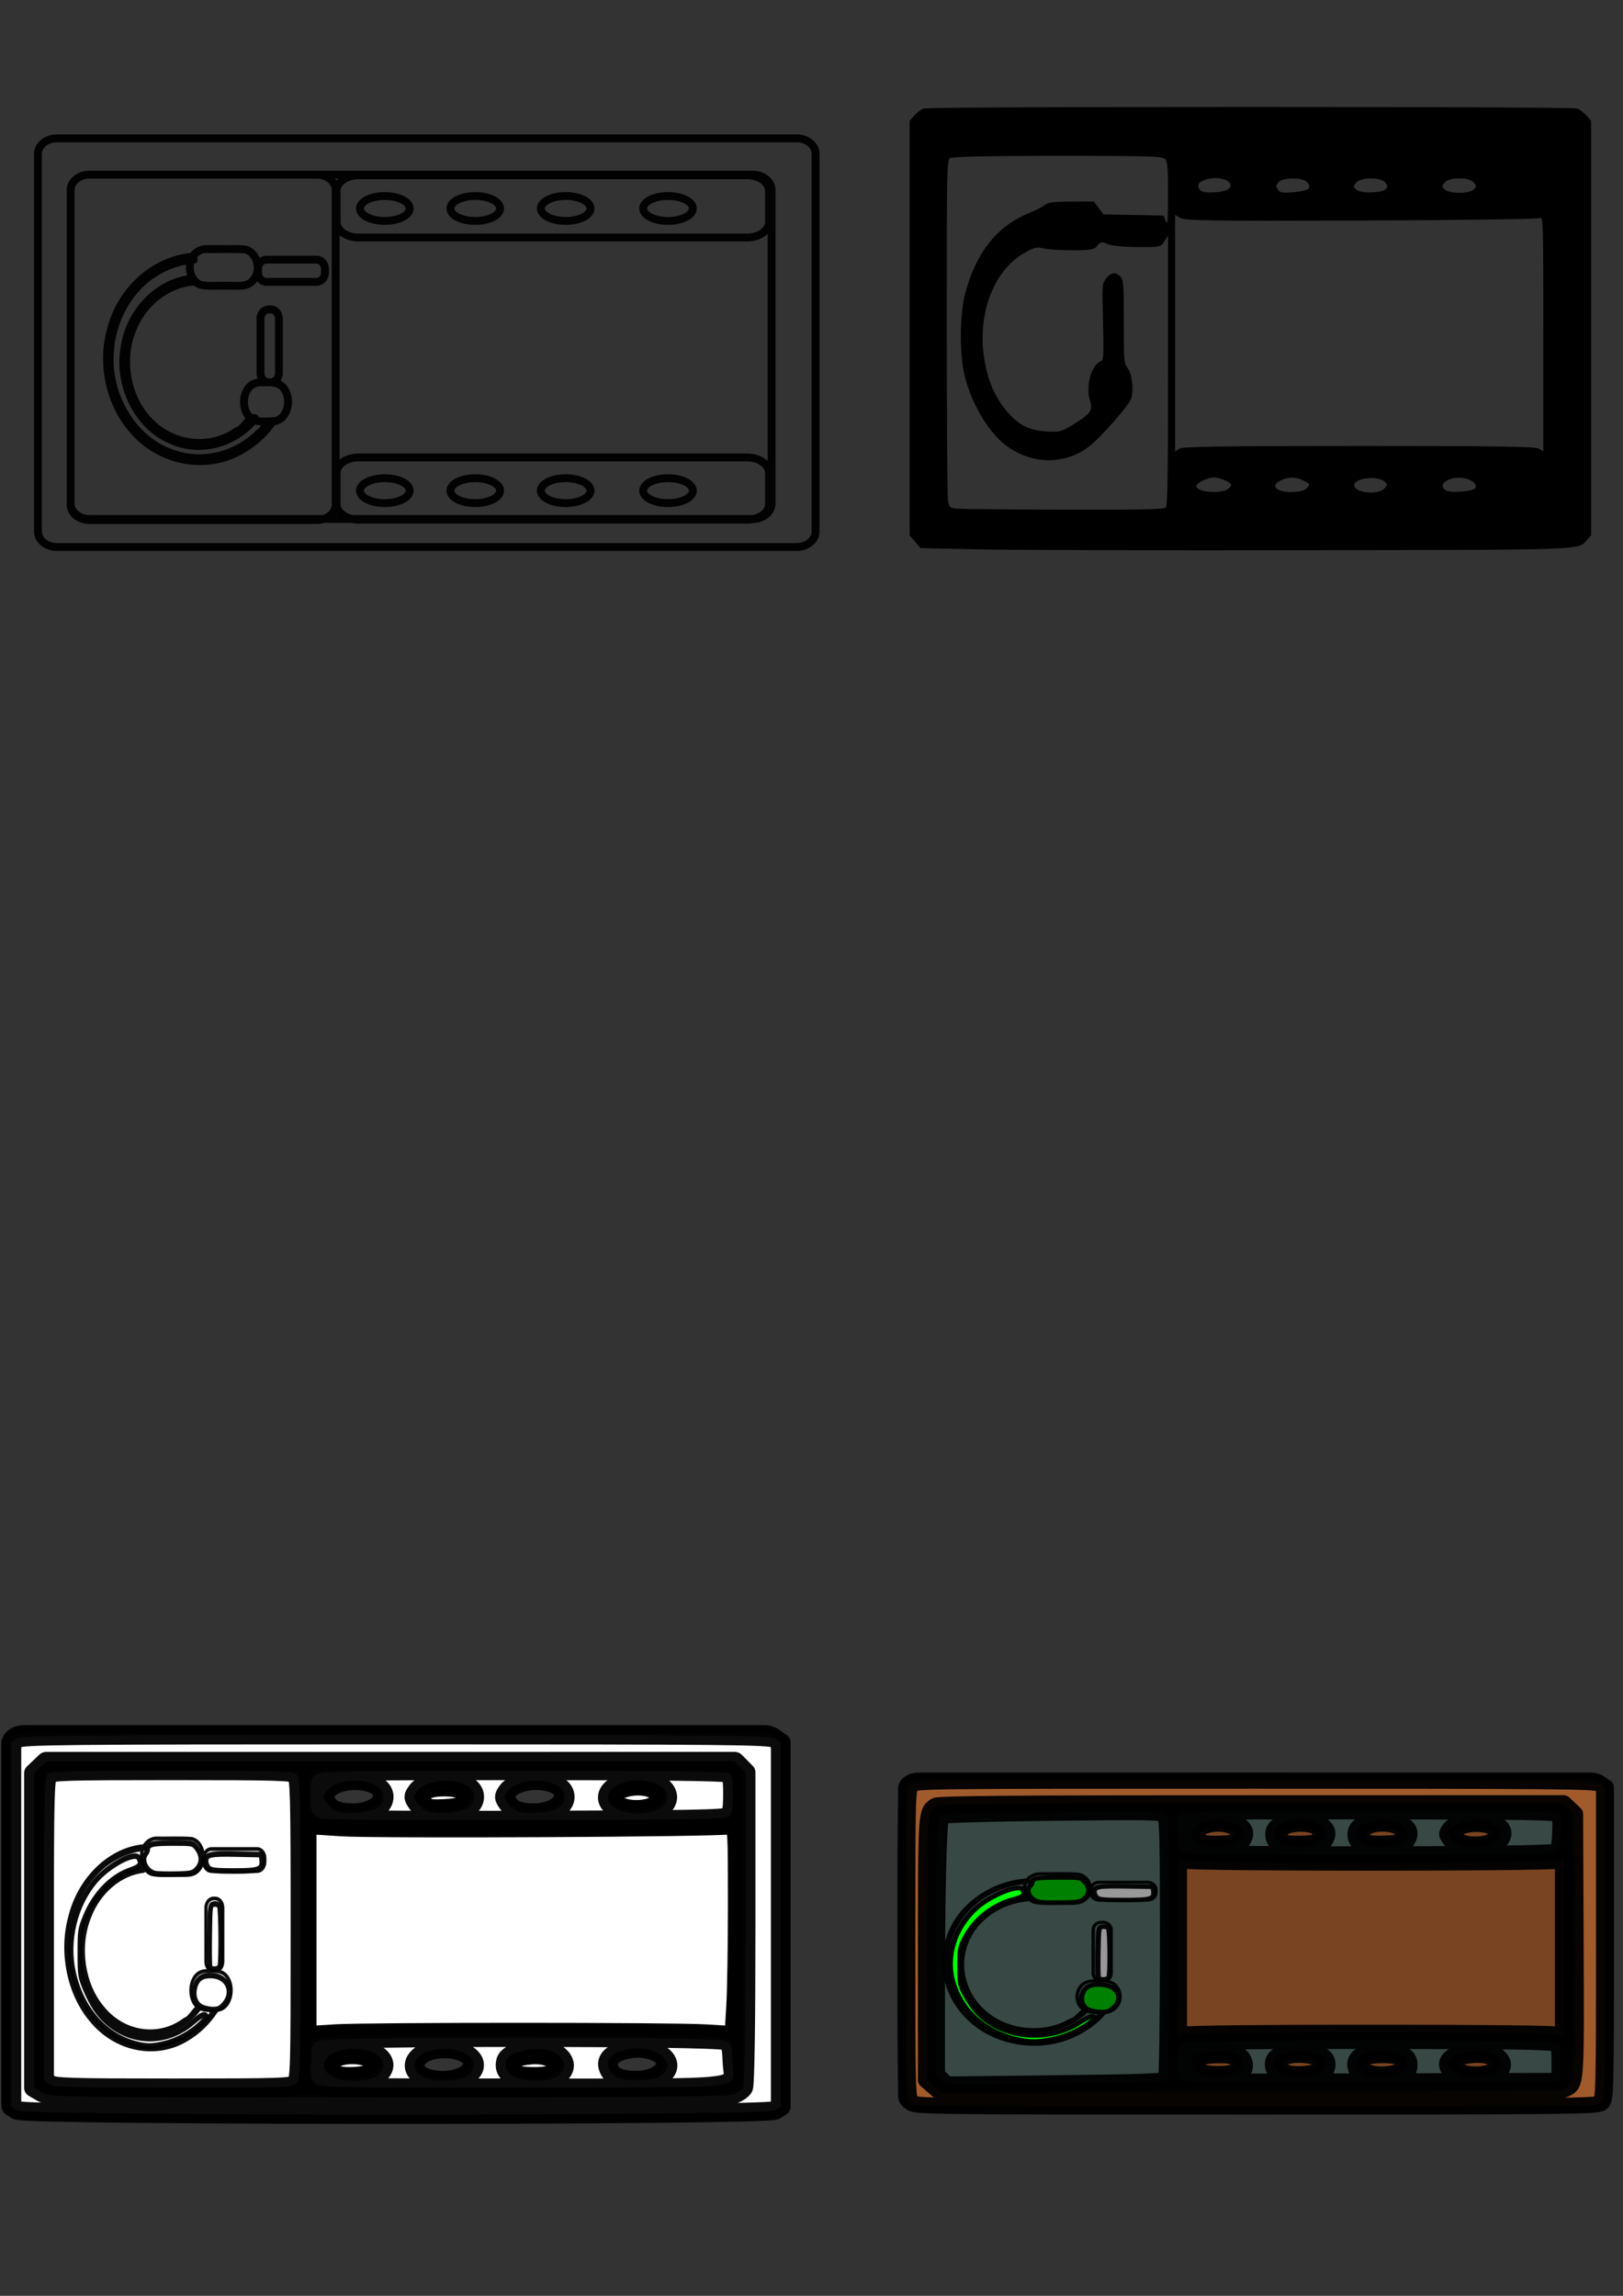 <?xml version="1.0" encoding="UTF-8" standalone="no"?>
<!-- Created with Inkscape (http://www.inkscape.org/) -->

<svg
   width="210mm"
   height="297mm"
   viewBox="0 0 210 297"
   version="1.1"
   id="svg5"
   inkscape:version="1.1.2 (0a00cf5339, 2022-02-04, custom)"
   sodipodi:docname="Cardinal effect plugin icon.svg"
   xmlns:inkscape="http://www.inkscape.org/namespaces/inkscape"
   xmlns:sodipodi="http://sodipodi.sourceforge.net/DTD/sodipodi-0.dtd"
   xmlns="http://www.w3.org/2000/svg"
   xmlns:svg="http://www.w3.org/2000/svg">
  <rect x="0" y="0" width="210" height="297" fill="#333333" stroke="none"/>
  <sodipodi:namedview
     id="namedview7"
     pagecolor="#ffffff"
     bordercolor="#666666"
     borderopacity="1.0"
     inkscape:pageshadow="2"
     inkscape:pageopacity="0.0"
     inkscape:pagecheckerboard="0"
     inkscape:document-units="mm"
     showgrid="false"
     inkscape:zoom="1.2325395"
     inkscape:cx="224.33358"
     inkscape:cy="777.66272"
     inkscape:window-width="1680"
     inkscape:window-height="956"
     inkscape:window-x="-11"
     inkscape:window-y="-11"
     inkscape:window-maximized="1"
     inkscape:current-layer="layer4" />
  <defs
     id="defs2">
    <inkscape:path-effect
       effect="spiro"
       id="path-effect1988"
       is_visible="true"
       lpeversion="1" />
    <inkscape:path-effect
       effect="spiro"
       id="path-effect1984"
       is_visible="true"
       lpeversion="1" />
    <inkscape:path-effect
       effect="spiro"
       id="path-effect1012"
       is_visible="true"
       lpeversion="1" />
    <inkscape:path-effect
       effect="spiro"
       id="path-effect1006"
       is_visible="true"
       lpeversion="1" />
  </defs>
  <g
     inkscape:label="Layer 1"
     inkscape:groupmode="layer"
     id="layer1">
    <path
       style="fill:#000000;stroke:#000000;stroke-width:4.643;stroke-linecap:round;stroke-linejoin:round;stroke-opacity:0.955;paint-order:stroke markers fill"
       d=""
       id="path902"
       transform="scale(0.265)" />
    <path
       style="fill:#008000;stroke:#000000;stroke-width:4.643;stroke-linecap:round;stroke-linejoin:round;stroke-opacity:0.955;paint-order:stroke markers fill"
       d=""
       id="path1669"
       transform="scale(0.265)" />
    <path
       style="fill:#008000;stroke:#000000;stroke-width:4.643;stroke-linecap:round;stroke-linejoin:round;stroke-opacity:0.955;paint-order:stroke markers fill"
       d=""
       id="path1708"
       transform="scale(0.265)" />
    <path
       id="path1430"
       style="fill:none;stroke:#000000;stroke-width:1.017;stroke-linecap:round;stroke-linejoin:round;stroke-opacity:0.955;paint-order:stroke markers fill"
       d="m 89.647,63.474 a 3.213,1.61 0 0 1 -3.213,1.61 3.213,1.61 0 0 1 -3.213,-1.61 3.213,1.61 0 0 1 3.213,-1.61 3.213,1.61 0 0 1 3.213,1.61 z m -13.24,0 a 3.213,1.61 0 0 1 -3.213,1.61 3.213,1.61 0 0 1 -3.213,-1.61 3.213,1.61 0 0 1 3.213,-1.61 3.213,1.61 0 0 1 3.213,1.61 z m -11.701,0 a 3.213,1.61 0 0 1 -3.213,1.61 3.213,1.61 0 0 1 -3.213,-1.61 3.213,1.61 0 0 1 3.213,-1.61 3.213,1.61 0 0 1 3.213,1.61 z m -11.701,0 a 3.213,1.61 0 0 1 -3.213,1.61 3.213,1.61 0 0 1 -3.213,-1.61 3.213,1.61 0 0 1 3.213,-1.61 3.213,1.61 0 0 1 3.213,1.61 z m -6.607,-4.294 h 50.261 c 1.575,0 2.843,0.9 2.843,2.018 v 4.014 c 0,1.118 -1.268,2.018 -2.843,2.018 H 46.397 c -1.575,0 -2.843,-0.9 -2.843,-2.018 v -4.014 c 0,-1.118 1.268,-2.018 2.843,-2.018 z m 43.249,-32.211 a 3.213,1.61 0 0 1 -3.213,1.61 3.213,1.61 0 0 1 -3.213,-1.61 3.213,1.61 0 0 1 3.213,-1.61 3.213,1.61 0 0 1 3.213,1.61 z m -13.24,0 a 3.213,1.61 0 0 1 -3.213,1.61 3.213,1.61 0 0 1 -3.213,-1.61 3.213,1.61 0 0 1 3.213,-1.61 3.213,1.61 0 0 1 3.213,1.61 z m -11.701,0 a 3.213,1.61 0 0 1 -3.213,1.61 3.213,1.61 0 0 1 -3.213,-1.61 3.213,1.61 0 0 1 3.213,-1.61 3.213,1.61 0 0 1 3.213,1.61 z m -11.701,0 a 3.213,1.61 0 0 1 -3.213,1.61 3.213,1.61 0 0 1 -3.213,-1.61 3.213,1.61 0 0 1 3.213,-1.61 3.213,1.61 0 0 1 3.213,1.61 z m -6.607,-4.294 h 50.261 c 1.575,0 2.843,0.9 2.843,2.018 v 4.014 c 0,1.118 -1.268,2.018 -2.843,2.018 H 46.397 c -1.575,0 -2.843,-0.9 -2.843,-2.018 v -4.014 c 0,-1.118 1.268,-2.018 2.843,-2.018 z M 7.355,17.899 H 103.081 c 1.355,0 2.445,0.9 2.445,2.018 v 48.83 c 0,1.118 -1.091,2.018 -2.445,2.018 H 7.355 c -1.355,0 -2.445,-0.9 -2.445,-2.018 V 19.918 c 0,-1.118 1.091,-2.018 2.445,-2.018 z m 4.226,4.696 h 29.407 c 1.355,0 2.445,0.9 2.445,2.018 v 40.645 c 0,1.118 -1.091,2.018 -2.445,2.018 h -29.407 c -1.355,0 -2.445,-0.9 -2.445,-2.018 v -40.645 c 0,-1.118 1.091,-2.018 2.445,-2.018 z m 0,0 h 85.81 c 1.355,0 2.445,0.9 2.445,2.018 v 40.511 c 0,1.118 -1.091,2.018 -2.445,2.018 H 11.582 c -1.355,0 -2.445,-0.9 -2.445,-2.018 v -40.511 c 0,-1.118 1.091,-2.018 2.445,-2.018 z M 34.479,33.592 h 6.48 c 0.604,0 1.09,0.538 1.09,1.206 v 0.463 c 0,0.668 -0.486,1.206 -1.09,1.206 H 34.479 c -0.604,0 -1.09,-0.538 -1.09,-1.206 v -0.463 c 0,-0.668 0.486,-1.206 1.09,-1.206 z m -0.773,15.87 c 1.06,0.028 2.333,-0.224 3.069,0.853 0.991,1.347 0.463,3.852 -1.211,4.164 -0.89,0.044 -1.825,0.162 -2.686,-0.136 -1.827,-0.779 -1.716,-4.2 0.195,-4.776 0.204,-0.07 0.419,-0.105 0.633,-0.105 z M 26.67,32.219 c 1.659,0.028 3.325,-0.059 4.98,0.048 1.628,0.282 2.274,2.797 1.074,4.018 -0.924,1.021 -2.289,0.596 -3.455,0.687 -1.076,-0.044 -2.17,0.103 -3.232,-0.105 -1.674,-0.479 -2.025,-3.257 -0.556,-4.247 0.348,-0.261 0.768,-0.401 1.189,-0.4 z m -1.63,0.99 c -4.808,0.309 -9.269,4.122 -10.635,9.255 -1.362,4.581 -0.166,9.89 2.916,13.283 3.47,3.972 9.288,5.082 13.743,2.564 1.615,-0.876 3.057,-2.148 4.168,-3.715 -0.599,-0.498 -1.012,1.095 -1.627,1.361 -3.043,3.084 -7.609,4.158 -11.509,2.635 -4.722,-1.658 -8.081,-7.002 -7.895,-12.469 0.072,-4.584 2.525,-9.013 6.238,-11.079 1.429,-0.828 3.012,-1.337 4.623,-1.453 -0.008,-0.128 -0.015,-0.255 -0.023,-0.383 z m -0.185,2.856 c -4.271,0.385 -8.059,4.192 -8.733,8.889 -0.889,4.92 1.806,10.249 6.061,11.985 3.679,1.673 8.191,0.481 10.829,-2.799 -0.719,-0.448 -1.438,1.426 -2.321,1.624 -3.559,2.519 -8.589,1.869 -11.553,-1.449 -2.821,-2.998 -3.644,-7.984 -1.936,-11.883 1.359,-3.318 4.416,-5.656 7.685,-5.985 -0.011,-0.127 -0.021,-0.255 -0.032,-0.382 z m 9.941,3.958 h 0.203 c 0.604,0 1.09,0.538 1.09,1.206 v 7.027 c 0,0.668 -0.486,1.206 -1.09,1.206 h -0.203 c -0.604,0 -1.09,-0.538 -1.09,-1.206 v -7.027 c 0,-0.668 0.486,-1.206 1.09,-1.206 z" />
  </g>
  <g
     inkscape:groupmode="layer"
     id="layer2"
     inkscape:label="Layer 2">
    <path
       style="fill:#000000;fill-rule:evenodd;stroke-width:0.254"
       d="m 126.816,71.073 -7.715,-0.17 -0.702,-0.826 -0.702,-0.826 V 42.443 15.634 l 0.612,-0.696 c 0.337,-0.383 0.878,-0.788 1.202,-0.9 0.772,-0.267 83.774,-0.267 84.546,0 0.325,0.112 0.866,0.517 1.202,0.9 l 0.612,0.696 v 26.812 26.812 l -0.515,0.576 c -1.205,1.347 0.424,1.286 -36.233,1.349 -19.026,0.032 -38.065,-0.018 -42.308,-0.111 z m 24.044,-5.427 c 0.208,-0.255 0.275,-4.581 0.275,-17.749 V 30.485 l -0.475,0.741 c -0.471,0.735 -0.5,0.741 -3.493,0.728 -1.885,-0.007 -3.334,-0.151 -3.859,-0.381 -0.768,-0.336 -0.882,-0.318 -1.313,0.211 -0.422,0.518 -0.759,0.581 -3.167,0.592 -1.482,0.006 -3.177,-0.098 -3.767,-0.234 -0.951,-0.219 -1.24,-0.15 -2.565,0.611 -3.78,2.171 -5.896,7.426 -5.234,13.001 0.338,2.848 1.29,5.326 2.732,7.116 1.632,2.025 2.993,2.78 5.291,2.936 1.819,0.123 1.972,0.085 3.563,-0.88 2.201,-1.335 2.591,-1.864 2.21,-2.995 -0.638,-1.891 0.11,-4.713 1.381,-5.208 0.359,-0.14 0.384,-0.589 0.274,-5.074 -0.119,-4.856 -0.113,-4.929 0.411,-5.614 0.617,-0.807 1.273,-0.887 1.865,-0.229 0.378,0.42 0.419,0.989 0.419,5.815 0,5.083 0.025,5.382 0.491,5.992 0.62,0.81 0.838,3.08 0.394,4.106 -0.381,0.88 -3.599,4.546 -5.115,5.826 -3.148,2.659 -7.757,2.649 -11.15,-0.023 -2.353,-1.853 -4.553,-5.748 -5.327,-9.43 -0.544,-2.587 -0.488,-7.41 0.114,-9.84 1.327,-5.355 4.101,-8.956 8.188,-10.627 0.992,-0.405 1.998,-0.919 2.237,-1.14 0.323,-0.3 1.183,-0.406 3.367,-0.412 l 2.933,-0.008 0.622,0.836 0.622,0.836 3.882,0.077 3.882,0.077 0.289,0.703 c 0.246,0.598 0.29,0.086 0.293,-3.424 0.002,-3.38 -0.062,-4.206 -0.357,-4.568 -0.319,-0.392 -1.894,-0.442 -13.871,-0.442 -8.876,0 -13.663,0.1 -13.954,0.291 -0.432,0.284 -0.443,0.82 -0.44,21.717 0.002,11.784 0.066,21.894 0.142,22.465 0.122,0.906 0.231,1.053 0.856,1.15 0.394,0.061 6.648,0.131 13.897,0.156 9.988,0.034 13.247,-0.037 13.455,-0.292 z m 8.226,-2.555 c 0.353,-0.434 0.322,-0.495 -0.458,-0.895 -0.46,-0.236 -1.153,-0.429 -1.539,-0.429 -0.825,0 -2.29,0.695 -2.29,1.087 0,0.904 3.582,1.103 4.287,0.238 z m 10.077,0 c 0.353,-0.434 0.322,-0.495 -0.458,-0.895 -1.054,-0.541 -2.015,-0.545 -3.051,-0.013 -1.416,0.726 -0.336,1.6 1.806,1.461 0.85,-0.055 1.46,-0.253 1.703,-0.552 z m 9.911,0.14 c 0.453,-0.45 0.469,-0.543 0.149,-0.869 -0.893,-0.91 -4.152,-0.533 -3.996,0.462 0.149,0.947 3.001,1.248 3.847,0.407 z m 11.771,-0.055 c 0.393,-0.483 -0.402,-1.177 -1.526,-1.333 -1.913,-0.265 -3.497,0.918 -2.169,1.62 0.624,0.33 3.367,0.117 3.696,-0.286 z M 175.87,57.69 c 18.143,0 22.893,0.074 23.303,0.361 l 0.515,0.361 V 43.192 c 0,-14.401 -0.022,-15.208 -0.401,-14.98 -0.22,0.133 -10.641,0.275 -23.157,0.317 -19.452,0.065 -22.852,0.017 -23.418,-0.33 l -0.662,-0.405 v 15.31 15.31 l 0.515,-0.361 c 0.41,-0.288 5.16,-0.361 23.303,-0.361 z M 159.012,24.402 c 0.903,-0.919 -1.255,-1.749 -3.026,-1.164 -0.977,0.323 -1.181,0.744 -0.671,1.386 0.374,0.471 3.181,0.302 3.696,-0.222 z m 10.277,0.013 c 0.2,-0.245 0.167,-0.444 -0.135,-0.814 -0.556,-0.681 -3.184,-0.686 -3.737,-0.006 -0.331,0.406 -0.34,0.538 -0.068,0.941 0.26,0.385 0.619,0.445 1.996,0.337 0.924,-0.073 1.798,-0.278 1.944,-0.457 z m 10.061,0.02 c 0.222,-0.272 0.196,-0.448 -0.119,-0.834 -0.573,-0.702 -3.187,-0.685 -3.757,0.025 -0.387,0.482 -0.385,0.522 0.053,0.93 0.551,0.513 3.379,0.424 3.822,-0.12 z m 11.307,0.098 c 0.427,-0.388 0.428,-0.425 0.036,-0.914 -0.583,-0.726 -3.18,-0.726 -3.763,0 -0.393,0.489 -0.391,0.525 0.036,0.914 0.594,0.54 3.098,0.54 3.691,0 z"
       id="path1895" />
  </g>
  <g
     inkscape:groupmode="layer"
     id="layer3"
     inkscape:label="Layer 3">
    <g
       id="g2308"
       transform="matrix(1,0,0,0.948,-128.315,96.133)">
      <g
         id="g2293"
         transform="translate(13.967,-11.694)">
        <path
           id="path1995"
           style="fill:none;stroke:#000000;stroke-width:1.017;stroke-linecap:round;stroke-linejoin:round;stroke-opacity:0.955;paint-order:stroke markers fill"
           d="m 199.763,191.785 a 3.213,1.61 0 0 1 -3.213,1.61 3.213,1.61 0 0 1 -3.213,-1.61 3.213,1.61 0 0 1 3.213,-1.61 3.213,1.61 0 0 1 3.213,1.61 z m -13.24,0 a 3.213,1.61 0 0 1 -3.213,1.61 3.213,1.61 0 0 1 -3.213,-1.61 3.213,1.61 0 0 1 3.213,-1.61 3.213,1.61 0 0 1 3.213,1.61 z m -11.701,0 a 3.213,1.61 0 0 1 -3.213,1.61 3.213,1.61 0 0 1 -3.213,-1.61 3.213,1.61 0 0 1 3.213,-1.61 3.213,1.61 0 0 1 3.213,1.61 z m -11.701,0 a 3.213,1.61 0 0 1 -3.213,1.61 3.213,1.61 0 0 1 -3.213,-1.61 3.213,1.61 0 0 1 3.213,-1.61 3.213,1.61 0 0 1 3.213,1.61 z m -6.607,-4.294 h 50.261 c 1.575,0 2.843,0.9 2.843,2.018 v 4.014 c 0,1.118 -1.268,2.018 -2.843,2.018 h -50.261 c -1.575,0 -2.843,-0.9 -2.843,-2.018 v -4.014 c 0,-1.118 1.268,-2.018 2.843,-2.018 z m 43.249,-32.211 a 3.213,1.61 0 0 1 -3.213,1.61 3.213,1.61 0 0 1 -3.213,-1.61 3.213,1.61 0 0 1 3.213,-1.61 3.213,1.61 0 0 1 3.213,1.61 z m -13.24,0 a 3.213,1.61 0 0 1 -3.213,1.61 3.213,1.61 0 0 1 -3.213,-1.61 3.213,1.61 0 0 1 3.213,-1.61 3.213,1.61 0 0 1 3.213,1.61 z m -11.701,0 a 3.213,1.61 0 0 1 -3.213,1.61 3.213,1.61 0 0 1 -3.213,-1.61 3.213,1.61 0 0 1 3.213,-1.61 3.213,1.61 0 0 1 3.213,1.61 z m -11.701,0 a 3.213,1.61 0 0 1 -3.213,1.61 3.213,1.61 0 0 1 -3.213,-1.61 3.213,1.61 0 0 1 3.213,-1.61 3.213,1.61 0 0 1 3.213,1.61 z m -6.607,-4.294 h 50.261 c 1.575,0 2.843,0.9 2.843,2.018 v 4.014 c 0,1.118 -1.268,2.018 -2.843,2.018 h -50.261 c -1.575,0 -2.843,-0.9 -2.843,-2.018 v -4.014 c 0,-1.118 1.268,-2.018 2.843,-2.018 z m -39.042,-4.776 h 95.726 c 1.355,0 2.445,0.9 2.445,2.018 v 48.83 c 0,1.118 -1.091,2.018 -2.445,2.018 H 117.472 c -1.355,0 -2.445,-0.9 -2.445,-2.018 v -48.83 c 0,-1.118 1.091,-2.018 2.445,-2.018 z m 4.226,4.696 h 29.407 c 1.355,0 2.445,0.9 2.445,2.018 v 40.645 c 0,1.118 -1.091,2.018 -2.445,2.018 h -29.407 c -1.355,0 -2.445,-0.9 -2.445,-2.018 v -40.645 c 0,-1.118 1.091,-2.018 2.445,-2.018 z m 0,0 h 85.81 c 1.355,0 2.445,0.9 2.445,2.018 v 40.511 c 0,1.118 -1.091,2.018 -2.445,2.018 h -85.81 c -1.355,0 -2.445,-0.9 -2.445,-2.018 v -40.511 c 0,-1.118 1.091,-2.018 2.445,-2.018 z" />
        <path
           style="fill:#ffffff;stroke:#000000;stroke-width:9.628;stroke-linecap:round;stroke-linejoin:round;stroke-opacity:0.955;paint-order:stroke markers fill"
           d="m 455.741,734.694 -2.729,-1.911 v -77.8 c 0,-69.09 0.216,-78.016 1.929,-79.729 1.7,-1.7 8.907,-1.929 60.682,-1.929 51.775,0 58.982,0.229 60.682,1.929 1.713,1.713 1.929,10.628 1.929,79.609 0,73.695 -0.115,77.784 -2.245,79.711 -2.022,1.83 -7.973,2.032 -59.883,2.032 -50.18,0 -57.991,-0.247 -60.366,-1.911 z"
           id="path2052"
           transform="scale(0.265)" />
        <path
           style="fill:#ffffff;stroke:#000000;stroke-width:9.628;stroke-linecap:round;stroke-linejoin:round;stroke-opacity:0.955;paint-order:stroke markers fill"
           d="m 585.676,734.457 c -2.36,-1.912 -2.611,-3.158 -2.284,-11.324 0.336,-8.38 0.633,-9.31 3.437,-10.724 4.474,-2.257 194.409,-2.257 198.883,0 2.803,1.414 3.101,2.344 3.437,10.724 0.595,14.864 11.216,13.473 -102.878,13.473 -91.449,0 -98.118,-0.142 -100.594,-2.148 z m 29.837,-4.079 c 9.166,-7.21 -2.339,-16.318 -16.717,-13.234 -9.731,2.087 -12.402,9.778 -4.824,13.893 5.177,2.811 17.614,2.431 21.541,-0.659 z m 44.196,0 c 9.166,-7.21 -2.339,-16.318 -16.717,-13.234 -9.516,2.041 -12.194,9.887 -4.755,13.93 5.113,2.778 17.569,2.375 21.472,-0.695 z m 44.264,-0.053 c 4.158,-3.271 3.859,-7.852 -0.737,-11.268 -6.35,-4.72 -23.055,-2.202 -24.6,3.707 -1.651,6.314 3.717,10.052 14.527,10.114 5.83,0.034 8.245,-0.537 10.81,-2.554 z m 50.956,-0.39 c 7.829,-7.086 -4.021,-16.047 -17.281,-13.068 -7.155,1.608 -10.487,5.168 -8.943,9.557 1.744,4.959 5.983,6.658 15.482,6.205 5.889,-0.281 8.913,-1.04 10.742,-2.695 z"
           id="path2091"
           transform="scale(0.265)" />
        <path
           style="fill:#ffffff;stroke:#000000;stroke-width:9.628;stroke-linecap:round;stroke-linejoin:round;stroke-opacity:0.955;paint-order:stroke markers fill"
           d="m 588.091,597.754 c -4.338,-1.753 -4.905,-3.18 -4.927,-12.39 -0.016,-7.112 0.348,-8.474 2.71,-10.128 2.414,-1.691 14.02,-1.911 100.75,-1.911 65.221,0 98.816,0.425 100.396,1.271 2.038,1.091 2.375,2.636 2.375,10.899 0,7.457 -0.458,10.008 -2.03,11.313 -1.677,1.392 -18.902,1.727 -99.135,1.929 -62.389,0.157 -98.19,-0.194 -100.14,-0.982 z m 27.438,-5.19 c 4.359,-2.856 4.425,-8.572 0.132,-11.385 -7.084,-4.641 -20.902,-3.138 -24.72,2.689 -1.775,2.709 -1.765,3.225 0.115,6.095 1.13,1.724 3.265,3.653 4.745,4.285 4.071,1.74 16.065,0.716 19.728,-1.685 z m 44.196,0 c 4.359,-2.856 4.425,-8.572 0.132,-11.385 -7.084,-4.641 -20.902,-3.138 -24.72,2.689 -1.775,2.709 -1.765,3.225 0.115,6.095 1.13,1.724 3.265,3.653 4.745,4.285 4.071,1.74 16.065,0.716 19.728,-1.685 z m 44.196,0 c 4.359,-2.856 4.425,-8.572 0.132,-11.385 -7.084,-4.641 -20.902,-3.138 -24.72,2.689 -1.775,2.709 -1.765,3.225 0.115,6.095 1.13,1.724 3.265,3.653 4.745,4.285 4.071,1.74 16.065,0.716 19.728,-1.685 z m 48.025,1.097 c 7.717,-3.224 6.928,-11.509 -1.357,-14.243 -10.797,-3.563 -23.952,1.768 -22.144,8.973 1.539,6.133 14.486,9.037 23.501,5.27 z"
           id="path2130"
           transform="scale(0.265)" />
        <path
           style="fill:#ffffff;stroke:#000000;stroke-width:9.628;stroke-linecap:round;stroke-linejoin:round;stroke-opacity:0.955;paint-order:stroke markers fill"
           d="m 439.781,748.198 -2.729,-1.911 v -93.778 -93.778 l 2.729,-1.911 c 2.44,-1.709 22.027,-1.911 185.106,-1.911 163.079,0 182.666,0.202 185.106,1.911 l 2.729,1.911 v 93.778 93.778 l -2.729,1.911 c -4.164,2.916 -366.048,2.916 -370.212,0 z m 349.457,-8.039 c 2.141,-0.746 4.433,-2.367 5.094,-3.602 0.749,-1.399 1.202,-32.447 1.202,-82.353 v -80.107 l -2.669,-2.841 -2.669,-2.841 H 622.161 454.128 l -3.013,3.013 -3.013,3.013 v 81.1 81.1 l 3.99,2.433 c 3.925,2.393 6.666,2.433 168.622,2.437 117.045,0.004 165.757,-0.388 168.524,-1.352 z"
           id="path2169"
           transform="scale(0.265)" />
      </g>
      <g
         id="g1456"
         transform="matrix(0.501,0,0,0.618,132.795,-1.782)">
        <path
           id="path1079"
           style="fill:none;stroke:#000000;stroke-width:0.83;stroke-linecap:round;stroke-linejoin:round;stroke-miterlimit:4;stroke-dasharray:none;stroke-opacity:0.955;paint-order:stroke markers fill"
           d="m 45.659,247.075 h 11.804 c 1.1,0 1.985,0.913 1.985,2.048 v 0.786 c 0,1.134 -0.885,2.048 -1.985,2.048 H 45.659 c -1.1,0 -1.985,-0.913 -1.985,-2.048 v -0.786 c 0,-1.134 0.885,-2.048 1.985,-2.048 z m -1.409,26.951 c 1.931,0.047 4.251,-0.381 5.591,1.449 1.806,2.288 0.844,6.542 -2.205,7.072 -1.621,0.075 -3.326,0.276 -4.894,-0.232 -3.328,-1.324 -3.126,-7.133 0.356,-8.111 0.373,-0.119 0.763,-0.179 1.153,-0.179 z M 31.432,244.743 c 3.023,0.048 6.058,-0.099 9.073,0.081 2.967,0.479 4.142,4.75 1.956,6.824 -1.684,1.734 -4.171,1.011 -6.293,1.166 -1.961,-0.075 -3.954,0.176 -5.888,-0.179 -3.05,-0.813 -3.689,-5.531 -1.013,-7.212 0.634,-0.444 1.399,-0.682 2.166,-0.68 z m -2.97,1.681 c -8.759,0.525 -16.887,7.001 -19.374,15.717 -2.481,7.78 -0.302,16.796 5.312,22.558 6.321,6.746 16.921,8.63 25.036,4.355 2.942,-1.487 5.57,-3.648 7.593,-6.309 -1.092,-0.846 -1.844,1.86 -2.963,2.312 -5.544,5.237 -13.862,7.062 -20.967,4.475 C 14.497,286.717 8.377,277.642 8.716,268.357 c 0.131,-7.785 4.599,-15.307 11.364,-18.816 2.604,-1.406 5.487,-2.271 8.422,-2.467 -0.014,-0.217 -0.028,-0.433 -0.041,-0.65 z m -0.337,4.849 c -7.781,0.654 -14.681,7.119 -15.91,15.096 -1.619,8.356 3.29,17.406 11.041,20.354 6.703,2.842 14.922,0.818 19.729,-4.753 -1.31,-0.761 -2.619,2.421 -4.228,2.758 -6.484,4.277 -15.648,3.174 -21.048,-2.461 -5.14,-5.091 -6.638,-13.559 -3.526,-20.181 2.476,-5.636 8.046,-9.605 14,-10.165 -0.019,-0.216 -0.039,-0.432 -0.058,-0.648 z m 18.11,6.722 h 0.371 c 1.1,0 1.985,0.913 1.985,2.048 v 11.934 c 0,1.134 -0.885,2.048 -1.985,2.048 h -0.371 c -1.1,0 -1.985,-0.913 -1.985,-2.048 v -11.934 c 0,-1.134 0.885,-2.048 1.985,-2.048 z" />
        <path
           style="fill:#ffffff;stroke:#000000;stroke-width:4.643;stroke-linecap:round;stroke-linejoin:round;stroke-opacity:0.955;paint-order:stroke markers fill"
           d="m 161.946,1063.719 c -5.696,-3.01 -7.884,-9.567 -5.566,-16.684 2.336,-7.174 7.735,-9.94 17.765,-9.1 14.468,1.212 20.259,14.081 10.656,23.683 -3.828,3.828 -5.977,4.663 -11.643,4.524 -3.822,-0.094 -8.867,-1.184 -11.213,-2.424 z"
           id="path1136"
           transform="scale(0.265)" />
        <path
           style="fill:#ffffff;stroke:#000000;stroke-width:4.643;stroke-linecap:round;stroke-linejoin:round;stroke-opacity:0.955;paint-order:stroke markers fill"
           d="m 170.934,1030.515 c -0.438,-1.141 -0.596,-13.245 -0.351,-26.899 0.445,-24.798 0.449,-24.824 4.278,-25.366 2.108,-0.298 4.446,0.425 5.195,1.606 1.547,2.44 1.927,46.306 0.436,50.193 -1.169,3.048 -8.431,3.401 -9.558,0.465 z"
           id="path1175"
           transform="scale(0.265)" />
        <path
           style="fill:#ffffff;stroke:#000000;stroke-width:4.643;stroke-linecap:round;stroke-linejoin:round;stroke-opacity:0.955;paint-order:stroke markers fill"
           d="m 169.536,948.166 c -1.388,-1.388 -2.524,-3.829 -2.524,-5.424 0,-5.859 3.546,-6.607 29.122,-6.147 l 24.675,0.444 0.539,4.738 c 0.891,7.829 -2.418,8.912 -27.229,8.912 -17.914,0 -22.535,-0.474 -24.584,-2.524 z"
           id="path1214"
           transform="scale(0.265)" />
        <path
           style="fill:#ffffff;stroke:#000000;stroke-width:4.643;stroke-linecap:round;stroke-linejoin:round;stroke-opacity:0.955;paint-order:stroke markers fill"
           d="m 117.23,952.817 c -8.495,-1.724 -13.645,-11.263 -8.907,-16.499 1.37,-1.513 2.11,-3.132 1.645,-3.597 -0.465,-0.465 0.37,-1.852 1.855,-3.081 1.988,-1.646 7.966,-2.236 22.661,-2.236 19.88,0 19.976,0.018 23.836,4.506 5.074,5.899 4.988,12.357 -0.229,17.258 -3.723,3.498 -5.626,3.884 -20.475,4.16 -9.004,0.167 -18.177,-0.062 -20.385,-0.511 z"
           id="path1292"
           transform="scale(0.265)" />
        <path
           style="fill:#ffffff;stroke:#000000;stroke-width:4.643;stroke-linecap:round;stroke-linejoin:round;stroke-opacity:0.955;paint-order:stroke markers fill"
           d="m 100.368,1095.157 c -31.183,-6.392 -54.543,-28.825 -62.579,-60.094 -6.799,-26.457 1.689,-56.372 21.657,-76.323 12.907,-12.896 38.446,-24.514 41.901,-19.062 3.295,5.201 1.502,7.551 -7.804,10.225 -18.557,5.332 -35.325,20.094 -44.266,38.969 -4.865,10.27 -5.115,11.738 -5.115,30.068 0,18.265 0.261,19.816 5.002,29.709 2.751,5.741 7.311,13.302 10.132,16.801 22.721,28.18 64.964,33.19 94.78,11.241 7.146,-5.261 10.543,-6.867 12.364,-5.848 2.058,1.152 1.248,2.431 -4.48,7.081 -9.787,7.944 -22.403,13.943 -34.885,16.589 -11.735,2.487 -17.087,2.616 -26.708,0.644 z"
           id="path1331"
           transform="scale(0.265)" />
      </g>
      <path
         style="fill:#ffffff;fill-rule:evenodd;stroke:#000000;stroke-width:6.081;stroke-linecap:round;stroke-linejoin:round;paint-order:stroke markers fill"
         d="m 164.461,935.01 8.4e-4,-52.376 15.091,1.044 c 17.381,1.202 186.475,0.301 189.716,-1.011 2.026,-0.821 2.156,1.483 2.15,38.372 -0.003,21.585 -0.356,45.343 -0.785,52.797 l -0.779,13.551 -12.458,-0.793 c -16.288,-1.037 -165.378,-1.043 -180.925,-0.007 l -12.012,0.8 z"
         id="path922"
         transform="matrix(0.265,0,0,0.265,124.881,-85.801)" />
      <path
         style="fill:#ffffff;fill-rule:evenodd;stroke:#000000;stroke-width:4.005;stroke-linecap:round;stroke-linejoin:round;paint-order:stroke markers fill"
         d=""
         id="path1039"
         transform="matrix(0.265,0,0,0.265,124.881,-85.801)" />
      <path
         style="fill:#ffffff;fill-rule:evenodd;stroke:#000000;stroke-width:4.005;stroke-linecap:round;stroke-linejoin:round;paint-order:stroke markers fill"
         d="m 267.596,1007.111 c -0.972,-0.189 -2.182,-0.844 -2.689,-1.456 -1.323,-1.594 1.509,-2.918 7.376,-3.45 7.309,-0.663 12.463,2.288 8.086,4.631 -1.518,0.812 -9.166,0.977 -12.773,0.275 z"
         id="path1078"
         transform="matrix(0.265,0,0,0.265,124.881,-85.801)" />
      <path
         style="fill:#ffffff;fill-rule:evenodd;stroke:#000000;stroke-width:4.005;stroke-linecap:round;stroke-linejoin:round;paint-order:stroke markers fill"
         d=""
         id="path1117"
         transform="matrix(0.265,0,0,0.265,124.881,-85.801)" />
      <path
         style="fill:#ffffff;fill-rule:evenodd;stroke:#000000;stroke-width:4.005;stroke-linecap:round;stroke-linejoin:round;paint-order:stroke markers fill"
         d="m 178.373,1006.911 c -3.002,-1.283 -2.991,-2.451 0.035,-3.715 3.706,-1.548 9.485,-1.531 13.244,0.039 2.794,1.167 2.885,1.319 1.583,2.622 -1.585,1.585 -11.907,2.317 -14.862,1.054 z"
         id="path1156"
         transform="matrix(0.265,0,0,0.265,124.881,-85.801)" />
      <path
         style="fill:#ffffff;fill-rule:evenodd;stroke:#000000;stroke-width:4.005;stroke-linecap:round;stroke-linejoin:round;paint-order:stroke markers fill"
         d="m 319.534,869.616 c -4.765,-1.052 -5.921,-2.675 -2.969,-4.17 4.985,-2.525 12.696,-2.269 15.478,0.513 1.055,1.055 0.969,1.339 -0.723,2.398 -2.591,1.622 -7.682,2.166 -11.787,1.26 z"
         id="path1195"
         transform="matrix(0.265,0,0,0.265,124.881,-85.801)" />
      <path
         style="fill:#ffffff;fill-rule:evenodd;stroke:#000000;stroke-width:4.005;stroke-linecap:round;stroke-linejoin:round;paint-order:stroke markers fill"
         d=""
         id="path1234"
         transform="matrix(0.265,0,0,0.265,124.881,-85.801)" />
      <path
         style="fill:#ffffff;fill-rule:evenodd;stroke:#000000;stroke-width:4.005;stroke-linecap:round;stroke-linejoin:round;paint-order:stroke markers fill"
         d="m 221.624,868.274 c -1.465,-1.623 -1.444,-1.679 1.137,-3.014 3.162,-1.635 12.766,-1.388 14.9,0.383 2.54,2.108 -0.309,3.541 -7.822,3.933 -5.991,0.313 -6.886,0.171 -8.216,-1.302 z"
         id="path1273"
         transform="matrix(0.265,0,0,0.265,124.881,-85.801)" />
    </g>
  </g>
  <g
     inkscape:groupmode="layer"
     id="layer4"
     inkscape:label="Layer 4">
    <g
       id="g3827"
       transform="matrix(0.908,0,0,0.815,-7.474,89.621)">
      <g
         id="g3803"
         transform="translate(51.825,48.727)">
        <path
           id="path2310"
           style="fill:none;stroke:#000000;stroke-width:1.017;stroke-linecap:round;stroke-linejoin:round;stroke-opacity:0.955;paint-order:stroke markers fill"
           d="m 169.617,168.751 a 3.213,1.61 0 0 1 -3.213,1.61 3.213,1.61 0 0 1 -3.213,-1.61 3.213,1.61 0 0 1 3.213,-1.61 3.213,1.61 0 0 1 3.213,1.61 z m -13.24,0 a 3.213,1.61 0 0 1 -3.213,1.61 3.213,1.61 0 0 1 -3.213,-1.61 3.213,1.61 0 0 1 3.213,-1.61 3.213,1.61 0 0 1 3.213,1.61 z m -11.701,0 a 3.213,1.61 0 0 1 -3.213,1.61 3.213,1.61 0 0 1 -3.213,-1.61 3.213,1.61 0 0 1 3.213,-1.61 3.213,1.61 0 0 1 3.213,1.61 z m -11.701,0 a 3.213,1.61 0 0 1 -3.213,1.61 3.213,1.61 0 0 1 -3.213,-1.61 3.213,1.61 0 0 1 3.213,-1.61 3.213,1.61 0 0 1 3.213,1.61 z m -6.607,-4.294 h 50.261 c 1.575,0 2.843,0.9 2.843,2.018 v 4.014 c 0,1.118 -1.268,2.018 -2.843,2.018 h -50.261 c -1.575,0 -2.843,-0.9 -2.843,-2.018 v -4.014 c 0,-1.118 1.268,-2.018 2.843,-2.018 z m 43.249,-32.211 a 3.213,1.61 0 0 1 -3.213,1.61 3.213,1.61 0 0 1 -3.213,-1.61 3.213,1.61 0 0 1 3.213,-1.61 3.213,1.61 0 0 1 3.213,1.61 z m -13.24,0 a 3.213,1.61 0 0 1 -3.213,1.61 3.213,1.61 0 0 1 -3.213,-1.61 3.213,1.61 0 0 1 3.213,-1.61 3.213,1.61 0 0 1 3.213,1.61 z m -11.701,0 a 3.213,1.61 0 0 1 -3.213,1.61 3.213,1.61 0 0 1 -3.213,-1.61 3.213,1.61 0 0 1 3.213,-1.61 3.213,1.61 0 0 1 3.213,1.61 z m -11.701,0 a 3.213,1.61 0 0 1 -3.213,1.61 3.213,1.61 0 0 1 -3.213,-1.61 3.213,1.61 0 0 1 3.213,-1.61 3.213,1.61 0 0 1 3.213,1.61 z m -6.607,-4.294 h 50.261 c 1.575,0 2.843,0.9 2.843,2.018 v 4.014 c 0,1.118 -1.268,2.018 -2.843,2.018 h -50.261 c -1.575,0 -2.843,-0.9 -2.843,-2.018 v -4.014 c 0,-1.118 1.268,-2.018 2.843,-2.018 z M 87.325,123.175 h 95.726 c 1.355,0 2.445,0.9 2.445,2.018 v 48.83 c 0,1.118 -1.091,2.018 -2.445,2.018 H 87.325 c -1.355,0 -2.445,-0.9 -2.445,-2.018 v -48.83 c 0,-1.118 1.091,-2.018 2.445,-2.018 z m 4.226,4.696 h 29.407 c 1.355,0 2.445,0.9 2.445,2.018 v 40.645 c 0,1.118 -1.091,2.018 -2.445,2.018 H 91.552 c -1.355,0 -2.445,-0.9 -2.445,-2.018 v -40.645 c 0,-1.118 1.091,-2.018 2.445,-2.018 z m 0,0 h 85.81 c 1.355,0 2.445,0.9 2.445,2.018 v 40.511 c 0,1.118 -1.091,2.018 -2.445,2.018 H 91.552 c -1.355,0 -2.445,-0.9 -2.445,-2.018 v -40.511 c 0,-1.118 1.091,-2.018 2.445,-2.018 z" />
        <path
           style="fill:#374845;stroke:#000000;stroke-width:9.628;stroke-linecap:round;stroke-linejoin:round;stroke-opacity:0.955;paint-order:stroke markers fill"
           d="m 341.601,646.763 -2.762,-3.006 v -54.663 c 0,-55.261 1.002,-98.185 2.34,-100.226 0.408,-0.623 26.809,-1.446 59.92,-1.869 52.272,-0.667 59.411,-0.535 61.077,1.131 1.657,1.657 1.884,11.303 1.868,79.449 -0.01,42.66 -0.468,78.271 -1.018,79.137 -0.779,1.227 -13.961,1.737 -59.83,2.313 l -58.832,0.739 z"
           id="path2870"
           transform="scale(0.265)" />
        <path
           style="fill:#374845;stroke:#000000;stroke-width:9.628;stroke-linecap:round;stroke-linejoin:round;stroke-opacity:0.955;paint-order:stroke markers fill"
           d="m 470.247,645.845 c -1.466,-2.739 -1.692,-15.946 -0.31,-18.119 2.434,-3.827 8.532,-4.067 103.161,-4.049 74.427,0.014 96.046,0.359 98.441,1.571 2.91,1.472 3.069,2.092 3.069,11.952 v 10.399 l -101.543,0.314 c -99.408,0.307 -101.57,0.264 -102.818,-2.068 z m 30.905,-1.889 c 4.799,-2.012 4.204,-10.394 -0.902,-12.72 -4.461,-2.032 -15.996,-1.785 -20.289,0.435 -2.946,1.523 -3.622,2.661 -3.622,6.095 0,3.116 0.724,4.615 2.762,5.72 5.733,3.109 15.271,3.313 22.051,0.47 z m 44.857,-0.482 c 2.776,-1.493 3.757,-6.606 1.823,-9.502 -3.792,-5.678 -22.566,-5.678 -26.357,0 -1.933,2.895 -0.953,8.009 1.823,9.515 6.176,3.35 16.472,3.344 22.712,-0.012 z m 44.196,0 c 2.041,-1.098 2.762,-2.588 2.762,-5.708 0,-5.419 -4.478,-7.968 -14,-7.968 -11,0 -15.9,3.875 -13.693,10.828 1.788,5.634 16.604,7.326 24.93,2.848 z m 50.677,-0.817 c 3.364,-3.044 3.028,-7.292 -0.815,-10.314 -2.444,-1.923 -5.009,-2.544 -10.496,-2.544 -11.364,0 -17.847,4.805 -14.621,10.834 3.264,6.098 19.987,7.404 25.931,2.024 z"
           id="path2909"
           transform="scale(0.265)" />
        <path
           style="fill:#374845;stroke:#000000;stroke-width:9.628;stroke-linecap:round;stroke-linejoin:round;stroke-opacity:0.955;paint-order:stroke markers fill"
           d="m 473.917,510.574 c -4.299,-1.716 -4.905,-3.172 -4.927,-11.831 -0.034,-13.854 -10.48,-12.584 103.485,-12.584 77.78,0 99.043,0.329 100.726,1.56 1.775,1.298 2.072,3.196 1.769,11.324 -0.336,9.012 -0.6,9.884 -3.433,11.313 -3.879,1.957 -192.742,2.165 -197.621,0.218 z m 28.132,-5.323 c 1.412,-1.278 2.525,-3.812 2.525,-5.749 0,-10.53 -26.814,-11.186 -28.018,-0.685 -0.766,6.678 4.153,9.581 15.365,9.067 5.323,-0.244 8.361,-1.034 10.128,-2.633 z m 44.196,0 c 1.412,-1.278 2.525,-3.812 2.525,-5.749 0,-10.53 -26.814,-11.186 -28.018,-0.685 -0.766,6.678 4.153,9.581 15.365,9.067 5.323,-0.244 8.361,-1.034 10.128,-2.633 z m 44.196,0 c 1.412,-1.278 2.525,-3.812 2.525,-5.749 0,-10.53 -26.814,-11.186 -28.018,-0.685 -0.766,6.678 4.153,9.581 15.365,9.067 5.323,-0.244 8.361,-1.034 10.128,-2.633 z m 48.87,0.564 c 5.014,-3.057 5.574,-8.74 1.148,-11.64 -7.182,-4.706 -21.152,-3.29 -24.965,2.529 -1.775,2.709 -1.765,3.225 0.115,6.095 2.612,3.987 5.888,5.284 13.574,5.376 4.064,0.049 7.487,-0.749 10.128,-2.359 z"
           id="path2948"
           transform="scale(0.265)" />
        <path
           style="fill:#a05a2c;stroke:#000000;stroke-width:9.628;stroke-linecap:round;stroke-linejoin:round;stroke-opacity:0.955;paint-order:stroke markers fill"
           d="m 325.334,660.489 c -2.412,-2.412 -2.455,-4.092 -2.455,-95.145 0,-91.053 0.043,-92.733 2.455,-95.145 2.433,-2.433 4.092,-2.455 185.106,-2.455 163.326,0 182.939,0.202 185.379,1.911 l 2.729,1.911 v 93.657 c 0,89.174 -0.107,93.754 -2.245,95.689 -2.068,1.871 -16.694,2.032 -185.379,2.032 -181.497,0 -183.156,-0.022 -185.589,-2.455 z m 351.041,-7.735 c 6.308,-3.025 6.227,-1.842 5.902,-86.391 l -0.303,-78.78 -2.976,-3.168 -2.976,-3.168 -167.671,0.039 c -129.868,0.03 -168.11,0.376 -169.618,1.535 -4.745,3.643 -4.804,4.696 -4.804,85.633 v 78.775 l 3.99,3.867 3.99,3.867 165.698,-0.369 c 125.682,-0.28 166.44,-0.724 168.769,-1.842 z"
           id="path3282"
           transform="scale(0.265)" />
        <path
           style="fill:#784421;stroke:#000000;stroke-width:9.628;stroke-linecap:round;stroke-linejoin:round;stroke-opacity:0.955;paint-order:stroke markers fill"
           d="m 468.972,567.8 v -53.343 l 3.149,1.197 c 4.266,1.622 196.913,1.622 201.179,0 l 3.149,-1.197 v 53.343 53.343 l -3.149,-1.197 c -1.95,-0.741 -40.249,-1.197 -100.589,-1.197 -60.34,0 -98.639,0.456 -100.589,1.197 l -3.149,1.197 z"
           id="path3358"
           transform="scale(0.265)" />
        <path
           style="fill:#784421;stroke:#000000;stroke-width:3.892;stroke-linecap:round;stroke-linejoin:round;stroke-opacity:0.955;paint-order:stroke markers fill"
           d="m 624.357,502.7 c -2.766,-0.542 -4.958,-2.509 -4.035,-3.621 2.137,-2.574 11.188,-3.404 15.554,-1.426 2.657,1.204 2.932,2.089 1.097,3.532 -2.315,1.821 -7.735,2.472 -12.616,1.515 z"
           id="path3397"
           transform="scale(0.265)" />
        <path
           style="fill:#784421;stroke:#000000;stroke-width:3.892;stroke-linecap:round;stroke-linejoin:round;stroke-opacity:0.955;paint-order:stroke markers fill"
           d="m 571.847,502.033 c -3.235,-1.466 -2.322,-3.704 2.04,-4.999 4.302,-1.278 10.446,-0.659 12.94,1.303 1.069,0.841 1.166,1.141 0.697,2.169 -0.772,1.695 -1.434,1.864 -8.102,2.074 -4.519,0.142 -6.346,0.01 -7.576,-0.547 z"
           id="path3436"
           transform="scale(0.265)" />
        <path
           style="fill:#784421;stroke:#000000;stroke-width:3.892;stroke-linecap:round;stroke-linejoin:round;stroke-opacity:0.955;paint-order:stroke markers fill"
           d="m 528.233,502.403 c -1.655,-0.324 -2.971,-2.02 -2.354,-3.036 2.034,-3.35 12.97,-4.027 16.769,-1.038 1.812,1.425 0.94,3.145 -1.966,3.877 -2.038,0.513 -10.173,0.642 -12.448,0.197 z"
           id="path3475"
           transform="scale(0.265)" />
        <path
           style="fill:#784421;stroke:#000000;stroke-width:3.892;stroke-linecap:round;stroke-linejoin:round;stroke-opacity:0.955;paint-order:stroke markers fill"
           d="m 484.063,502.403 c -1.655,-0.324 -2.971,-2.02 -2.354,-3.036 1.525,-2.512 8.428,-3.779 13.133,-2.411 3.693,1.074 4.656,1.847 4.262,3.419 -0.247,0.983 -0.798,1.379 -2.526,1.814 -2.09,0.526 -10.207,0.664 -12.514,0.213 z"
           id="path3514"
           transform="scale(0.265)" />
        <path
           style="fill:#784421;stroke:#000000;stroke-width:3.892;stroke-linecap:round;stroke-linejoin:round;stroke-opacity:0.955;paint-order:stroke markers fill"
           d="m 626.265,640.697 c -2.985,-0.356 -6.464,-1.814 -6.783,-2.843 -0.341,-1.097 4.074,-2.626 8.457,-2.929 4.6,-0.318 7.811,0.329 9.37,1.887 0.935,0.935 0.949,1.071 0.197,1.901 -1.45,1.602 -6.688,2.526 -11.24,1.983 z"
           id="path3553"
           transform="scale(0.265)" />
        <path
           style="fill:#784421;stroke:#000000;stroke-width:3.892;stroke-linecap:round;stroke-linejoin:round;stroke-opacity:0.955;paint-order:stroke markers fill"
           d="m 575.701,640.691 c -3.354,-0.388 -5.956,-1.658 -5.956,-2.909 0,-1.759 3.168,-2.734 8.933,-2.749 5.705,-0.015 8.707,0.715 9.19,2.235 0.437,1.376 0.022,1.792 -2.62,2.624 -2.986,0.941 -6.082,1.2 -9.548,0.799 z"
           id="path3592"
           transform="scale(0.265)" />
        <path
           style="fill:#784421;stroke:#000000;stroke-width:3.892;stroke-linecap:round;stroke-linejoin:round;stroke-opacity:0.955;paint-order:stroke markers fill"
           d="m 528.553,640.13 c -3.561,-1.017 -4.094,-2.969 -1.148,-4.2 5.619,-2.348 17.429,-0.607 16.275,2.399 -0.776,2.023 -10.355,3.163 -15.127,1.8 z"
           id="path3631"
           transform="scale(0.265)" />
        <path
           style="fill:#784421;stroke:#000000;stroke-width:3.892;stroke-linecap:round;stroke-linejoin:round;stroke-opacity:0.955;paint-order:stroke markers fill"
           d="m 483.732,639.913 c -2.157,-0.663 -2.373,-0.863 -2.233,-2.075 0.223,-1.934 2.877,-2.716 9.336,-2.751 6.316,-0.035 8.189,0.63 8.189,2.906 0,1.34 -0.215,1.538 -2.233,2.063 -3.122,0.811 -10.205,0.734 -13.058,-0.143 z"
           id="path3670"
           transform="scale(0.265)" />
      </g>
      <g
         id="g1987"
         transform="matrix(0.588,0,0,0.581,53.55,46.74)">
        <path
           id="path1458"
           style="fill:none;stroke:#000000;stroke-width:0.83;stroke-linecap:round;stroke-linejoin:round;stroke-miterlimit:4;stroke-dasharray:none;stroke-opacity:0.955;paint-order:stroke markers fill"
           d="m 189.272,244.525 h 11.804 c 1.1,0 1.985,0.913 1.985,2.048 v 0.786 c 0,1.134 -0.885,2.048 -1.985,2.048 h -11.804 c -1.1,0 -1.985,-0.913 -1.985,-2.048 v -0.786 c 0,-1.134 0.885,-2.048 1.985,-2.048 z m -1.409,26.951 c 1.931,0.047 4.251,-0.381 5.591,1.449 1.806,2.288 0.844,6.542 -2.205,7.072 -1.621,0.075 -3.326,0.276 -4.894,-0.232 -3.328,-1.324 -3.126,-7.133 0.356,-8.111 0.373,-0.119 0.763,-0.179 1.153,-0.179 z m -12.818,-29.282 c 3.023,0.048 6.058,-0.099 9.073,0.081 2.967,0.479 4.142,4.75 1.956,6.824 -1.684,1.734 -4.171,1.011 -6.293,1.166 -1.961,-0.075 -3.954,0.176 -5.888,-0.179 -3.05,-0.813 -3.689,-5.531 -1.013,-7.212 0.634,-0.444 1.399,-0.682 2.166,-0.68 z m -2.97,1.681 c -8.759,0.525 -16.887,7.001 -19.374,15.717 -2.481,7.78 -0.302,16.796 5.312,22.558 6.321,6.746 16.921,8.63 25.036,4.355 2.942,-1.487 5.57,-3.648 7.593,-6.309 -1.092,-0.846 -1.844,1.86 -2.963,2.312 -5.544,5.237 -13.862,7.062 -20.967,4.475 -8.602,-2.815 -14.722,-11.89 -14.382,-21.176 0.131,-7.785 4.599,-15.307 11.364,-18.816 2.604,-1.406 5.487,-2.271 8.422,-2.467 -0.014,-0.217 -0.028,-0.433 -0.041,-0.65 z m -0.337,4.85 c -7.781,0.654 -14.681,7.118 -15.91,15.096 -1.619,8.356 3.29,17.406 11.041,20.354 6.703,2.842 14.922,0.818 19.729,-4.753 -1.31,-0.761 -2.619,2.421 -4.228,2.758 -6.484,4.277 -15.648,3.174 -21.048,-2.461 -5.14,-5.091 -6.638,-13.559 -3.526,-20.181 2.476,-5.636 8.046,-9.605 14,-10.165 -0.019,-0.216 -0.039,-0.432 -0.058,-0.648 z m 18.11,6.722 h 0.371 c 1.1,0 1.985,0.913 1.985,2.048 v 11.934 c 0,1.134 -0.885,2.048 -1.985,2.048 h -0.371 c -1.1,0 -1.985,-0.913 -1.985,-2.048 v -11.934 c 0,-1.134 0.885,-2.048 1.985,-2.048 z" />
        <path
           style="fill:#00ff00;stroke:#000000;stroke-width:4.643;stroke-linecap:round;stroke-linejoin:round;stroke-opacity:0.955;paint-order:stroke markers fill"
           d="m 643.16,1085.521 c -31.183,-6.392 -54.543,-28.825 -62.579,-60.094 -6.799,-26.457 1.689,-56.372 21.657,-76.323 12.907,-12.896 38.446,-24.514 41.901,-19.062 3.295,5.201 1.502,7.551 -7.804,10.225 -18.557,5.332 -35.325,20.094 -44.266,38.969 -4.865,10.27 -5.115,11.738 -5.115,30.068 0,18.265 0.261,19.816 5.002,29.709 2.751,5.741 7.311,13.302 10.132,16.801 22.721,28.18 64.964,33.19 94.78,11.241 7.146,-5.261 10.543,-6.867 12.364,-5.848 2.058,1.152 1.248,2.431 -4.48,7.081 -9.787,7.944 -22.403,13.943 -34.885,16.589 -11.735,2.487 -17.087,2.616 -26.708,0.644 z"
           id="path1515"
           transform="scale(0.265)" />
        <path
           style="fill:#008000;stroke:#000000;stroke-width:4.643;stroke-linecap:round;stroke-linejoin:round;stroke-opacity:0.955;paint-order:stroke markers fill"
           d="m 660.022,943.182 c -8.495,-1.724 -13.645,-11.263 -8.907,-16.499 1.37,-1.513 2.11,-3.132 1.645,-3.597 -0.465,-0.465 0.37,-1.852 1.855,-3.081 1.988,-1.646 7.966,-2.236 22.661,-2.236 19.88,0 19.976,0.018 23.836,4.506 5.074,5.899 4.988,12.357 -0.229,17.258 -3.723,3.498 -5.626,3.884 -20.475,4.16 -9.004,0.167 -18.177,-0.062 -20.385,-0.511 z"
           id="path1591"
           transform="scale(0.265)" />
        <path
           style="fill:#008000;stroke:#000000;stroke-width:4.643;stroke-linecap:round;stroke-linejoin:round;stroke-opacity:0.955;paint-order:stroke markers fill"
           d="m 704.738,1054.084 c -5.696,-3.01 -7.884,-9.567 -5.566,-16.684 2.336,-7.174 7.735,-9.94 17.765,-9.1 14.468,1.212 20.259,14.081 10.656,23.683 -3.828,3.828 -5.977,4.663 -11.643,4.524 -3.822,-0.094 -8.867,-1.184 -11.213,-2.424 z"
           id="path1630"
           transform="scale(0.265)" />
        <path
           style="fill:#999999;stroke:#000000;stroke-width:4.643;stroke-linecap:round;stroke-linejoin:round;stroke-opacity:0.955;paint-order:stroke markers fill"
           d="m 712.329,938.53 c -1.388,-1.388 -2.524,-3.829 -2.524,-5.424 0,-5.859 3.546,-6.607 29.122,-6.147 l 24.675,0.444 0.539,4.738 c 0.891,7.829 -2.418,8.912 -27.229,8.912 -17.914,0 -22.535,-0.474 -24.584,-2.524 z"
           id="path1823"
           transform="scale(0.265)" />
        <path
           style="fill:#999999;stroke:#000000;stroke-width:4.643;stroke-linecap:round;stroke-linejoin:round;stroke-opacity:0.955;paint-order:stroke markers fill"
           d="m 713.726,1020.88 c -0.438,-1.141 -0.596,-13.246 -0.351,-26.899 0.445,-24.798 0.449,-24.824 4.278,-25.366 2.108,-0.298 4.446,0.425 5.195,1.606 1.547,2.44 1.927,46.306 0.436,50.193 -1.169,3.048 -8.431,3.401 -9.558,0.465 z"
           id="path1862"
           transform="scale(0.265)" />
      </g>
    </g>
  </g>
</svg>
